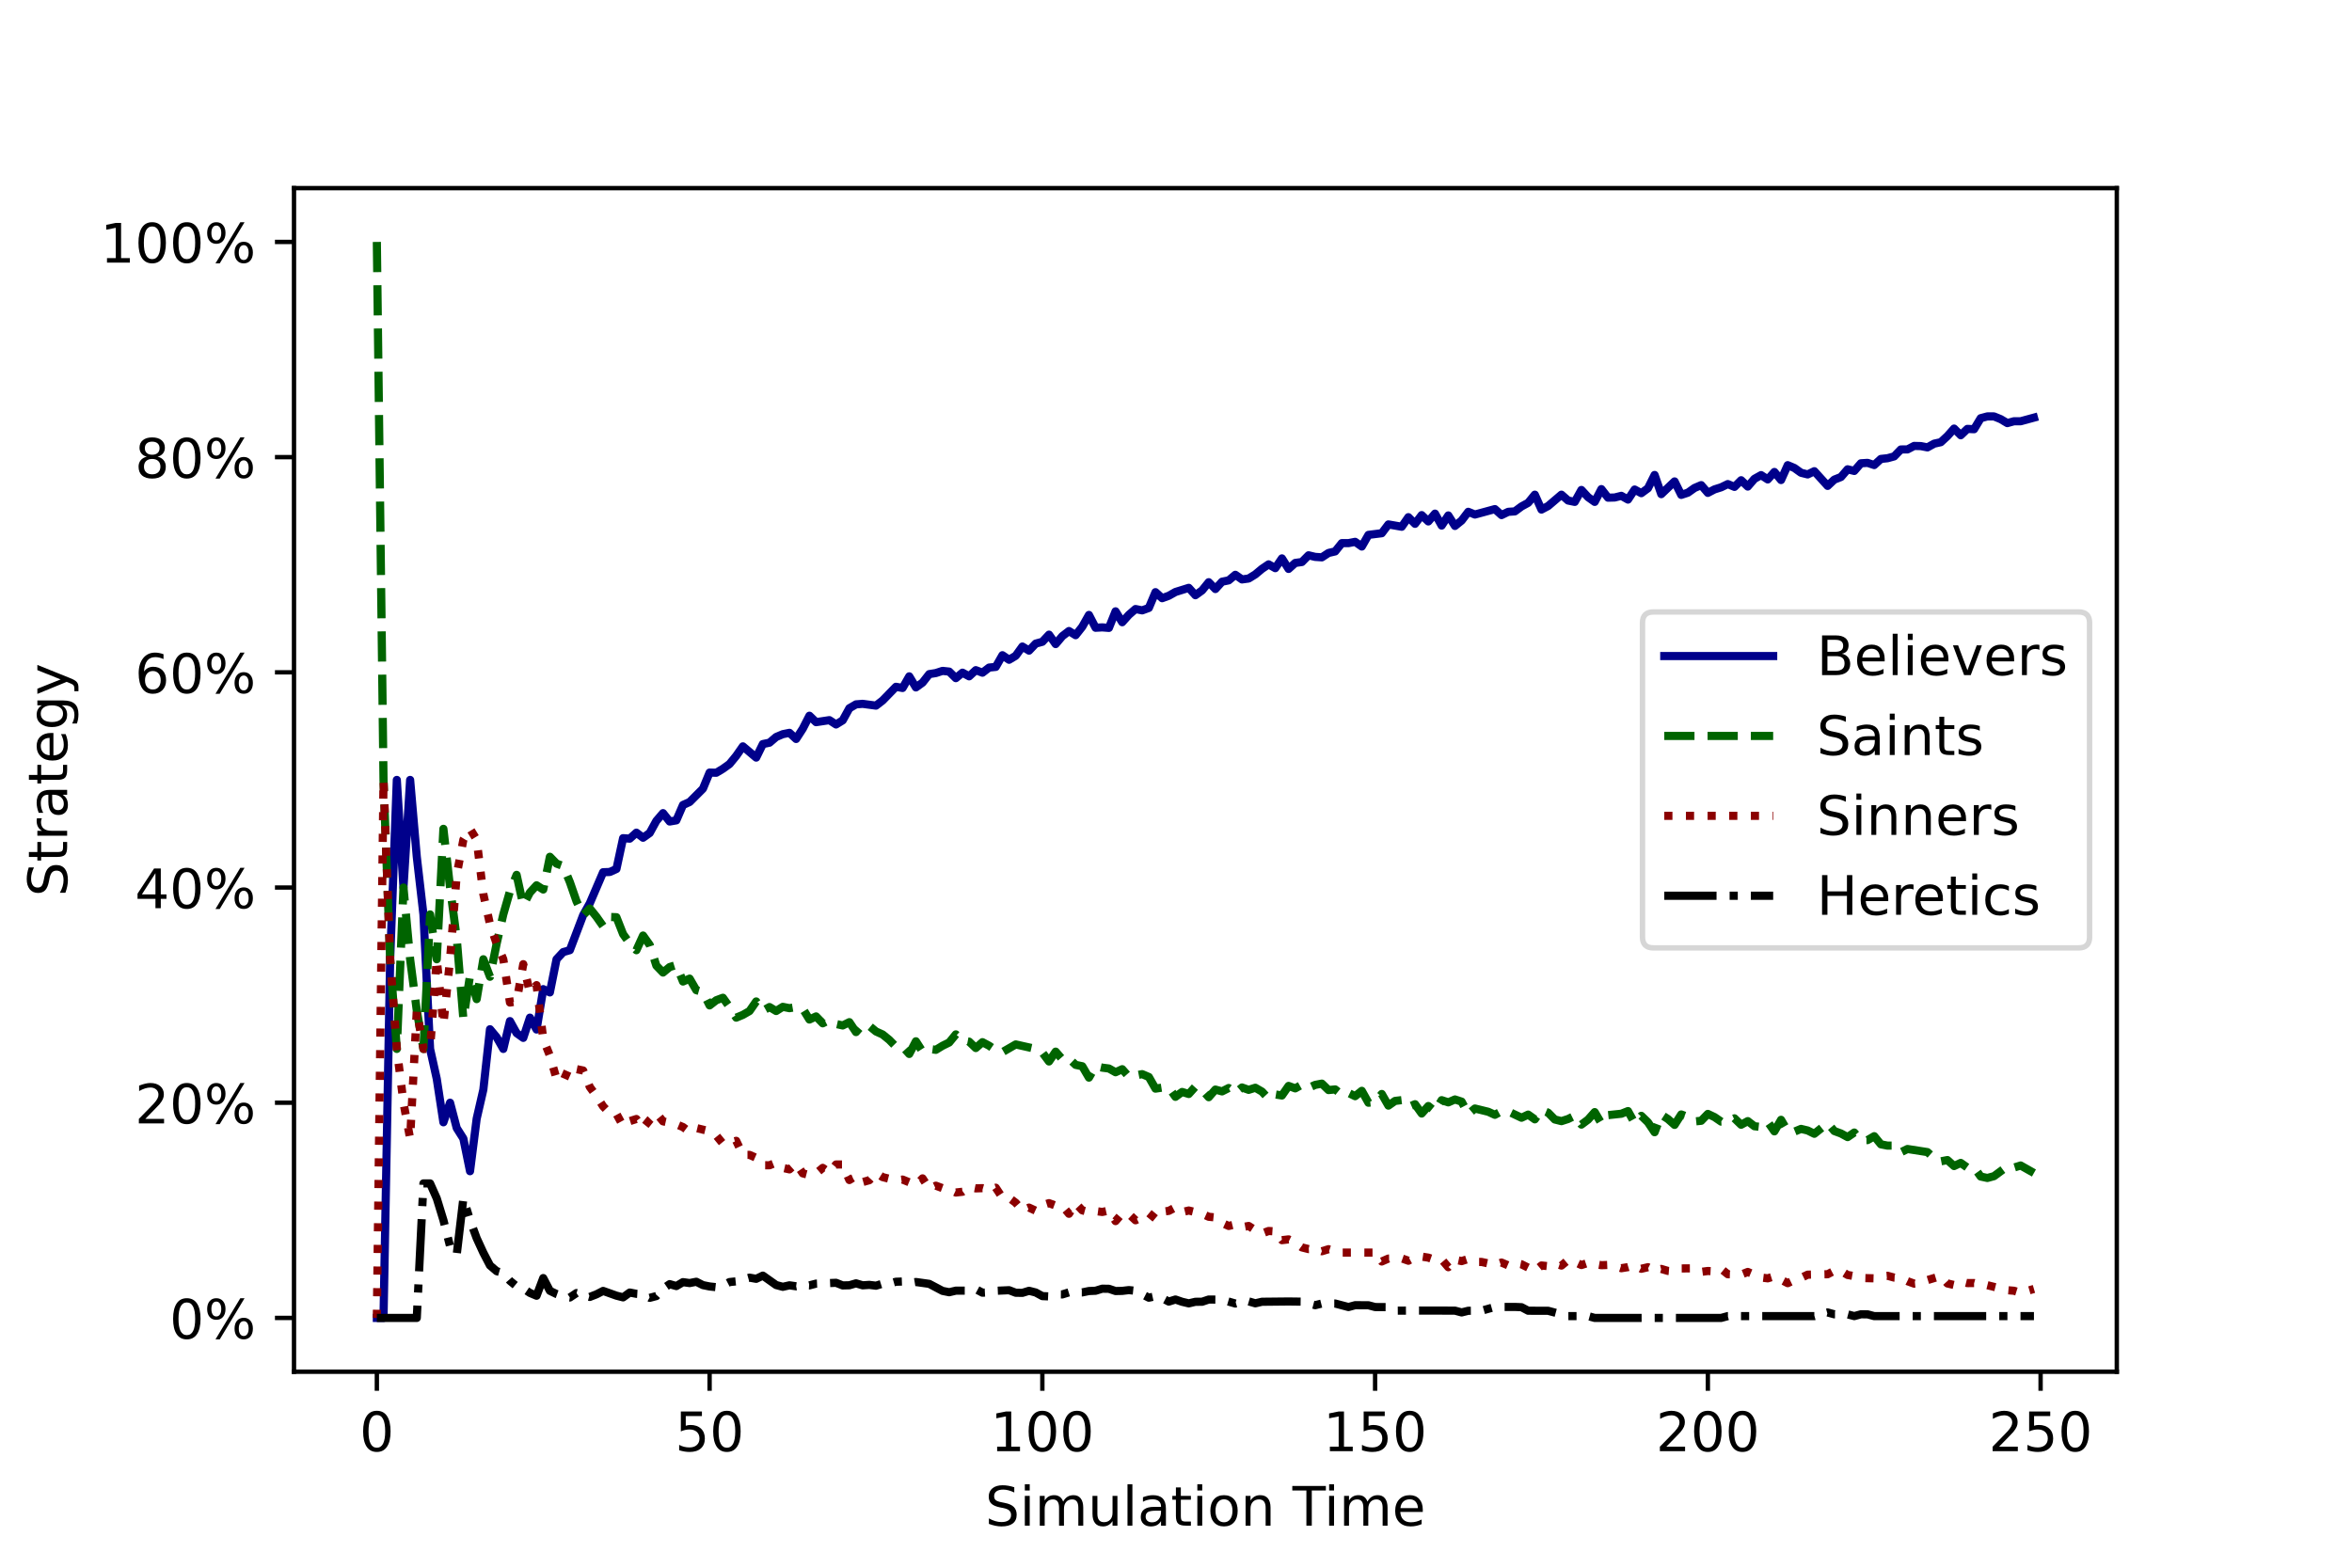 <?xml version="1.0" encoding="utf-8" standalone="no"?>
<!DOCTYPE svg PUBLIC "-//W3C//DTD SVG 1.1//EN"
  "http://www.w3.org/Graphics/SVG/1.1/DTD/svg11.dtd">
<!-- Created with matplotlib (https://matplotlib.org/) -->
<svg height="288pt" version="1.1" viewBox="0 0 432 288" width="432pt" xmlns="http://www.w3.org/2000/svg" xmlns:xlink="http://www.w3.org/1999/xlink">
 <defs>
  <style type="text/css">
*{stroke-linecap:butt;stroke-linejoin:round;}
  </style>
 </defs>
 <g id="figure_1">
  <g id="patch_1">
   <path d="M 0 288 
L 432 288 
L 432 0 
L 0 0 
z
" style="fill:#ffffff;"/>
  </g>
  <g id="axes_1">
   <g id="patch_2">
    <path d="M 54 252 
L 388.8 252 
L 388.8 34.56 
L 54 34.56 
z
" style="fill:#ffffff;"/>
   </g>
   <g id="matplotlib.axis_1">
    <g id="xtick_1">
     <g id="line2d_1">
      <defs>
       <path d="M 0 0 
L 0 3.5 
" id="m2e1ab7e36e" style="stroke:#000000;stroke-width:0.8;"/>
      </defs>
      <g>
       <use style="stroke:#000000;stroke-width:0.8;" x="69.218" xlink:href="#m2e1ab7e36e" y="252"/>
      </g>
     </g>
     <g id="text_1">
      <!-- 0 -->
      <defs>
       <path d="M 31.781 66.406 
Q 24.172 66.406 20.328 58.906 
Q 16.5 51.422 16.5 36.375 
Q 16.5 21.391 20.328 13.891 
Q 24.172 6.391 31.781 6.391 
Q 39.453 6.391 43.281 13.891 
Q 47.125 21.391 47.125 36.375 
Q 47.125 51.422 43.281 58.906 
Q 39.453 66.406 31.781 66.406 
z
M 31.781 74.219 
Q 44.047 74.219 50.516 64.516 
Q 56.984 54.828 56.984 36.375 
Q 56.984 17.969 50.516 8.266 
Q 44.047 -1.422 31.781 -1.422 
Q 19.531 -1.422 13.062 8.266 
Q 6.594 17.969 6.594 36.375 
Q 6.594 54.828 13.062 64.516 
Q 19.531 74.219 31.781 74.219 
z
" id="DejaVuSans-48"/>
      </defs>
      <g transform="translate(66.037 266.598)scale(0.1 -0.1)">
       <use xlink:href="#DejaVuSans-48"/>
      </g>
     </g>
    </g>
    <g id="xtick_2">
     <g id="line2d_2">
      <g>
       <use style="stroke:#000000;stroke-width:0.8;" x="130.335" xlink:href="#m2e1ab7e36e" y="252"/>
      </g>
     </g>
     <g id="text_2">
      <!-- 50 -->
      <defs>
       <path d="M 10.797 72.906 
L 49.516 72.906 
L 49.516 64.594 
L 19.828 64.594 
L 19.828 46.734 
Q 21.969 47.469 24.109 47.828 
Q 26.266 48.188 28.422 48.188 
Q 40.625 48.188 47.75 41.5 
Q 54.891 34.812 54.891 23.391 
Q 54.891 11.625 47.562 5.094 
Q 40.234 -1.422 26.906 -1.422 
Q 22.312 -1.422 17.547 -0.641 
Q 12.797 0.141 7.719 1.703 
L 7.719 11.625 
Q 12.109 9.234 16.797 8.062 
Q 21.484 6.891 26.703 6.891 
Q 35.156 6.891 40.078 11.328 
Q 45.016 15.766 45.016 23.391 
Q 45.016 31 40.078 35.438 
Q 35.156 39.891 26.703 39.891 
Q 22.75 39.891 18.812 39.016 
Q 14.891 38.141 10.797 36.281 
z
" id="DejaVuSans-53"/>
      </defs>
      <g transform="translate(123.973 266.598)scale(0.1 -0.1)">
       <use xlink:href="#DejaVuSans-53"/>
       <use x="63.623" xlink:href="#DejaVuSans-48"/>
      </g>
     </g>
    </g>
    <g id="xtick_3">
     <g id="line2d_3">
      <g>
       <use style="stroke:#000000;stroke-width:0.8;" x="191.453" xlink:href="#m2e1ab7e36e" y="252"/>
      </g>
     </g>
     <g id="text_3">
      <!-- 100 -->
      <defs>
       <path d="M 12.406 8.297 
L 28.516 8.297 
L 28.516 63.922 
L 10.984 60.406 
L 10.984 69.391 
L 28.422 72.906 
L 38.281 72.906 
L 38.281 8.297 
L 54.391 8.297 
L 54.391 0 
L 12.406 0 
z
" id="DejaVuSans-49"/>
      </defs>
      <g transform="translate(181.909 266.598)scale(0.1 -0.1)">
       <use xlink:href="#DejaVuSans-49"/>
       <use x="63.623" xlink:href="#DejaVuSans-48"/>
       <use x="127.246" xlink:href="#DejaVuSans-48"/>
      </g>
     </g>
    </g>
    <g id="xtick_4">
     <g id="line2d_4">
      <g>
       <use style="stroke:#000000;stroke-width:0.8;" x="252.57" xlink:href="#m2e1ab7e36e" y="252"/>
      </g>
     </g>
     <g id="text_4">
      <!-- 150 -->
      <g transform="translate(243.026 266.598)scale(0.1 -0.1)">
       <use xlink:href="#DejaVuSans-49"/>
       <use x="63.623" xlink:href="#DejaVuSans-53"/>
       <use x="127.246" xlink:href="#DejaVuSans-48"/>
      </g>
     </g>
    </g>
    <g id="xtick_5">
     <g id="line2d_5">
      <g>
       <use style="stroke:#000000;stroke-width:0.8;" x="313.687" xlink:href="#m2e1ab7e36e" y="252"/>
      </g>
     </g>
     <g id="text_5">
      <!-- 200 -->
      <defs>
       <path d="M 19.188 8.297 
L 53.609 8.297 
L 53.609 0 
L 7.328 0 
L 7.328 8.297 
Q 12.938 14.109 22.625 23.891 
Q 32.328 33.688 34.812 36.531 
Q 39.547 41.844 41.422 45.531 
Q 43.312 49.219 43.312 52.781 
Q 43.312 58.594 39.234 62.25 
Q 35.156 65.922 28.609 65.922 
Q 23.969 65.922 18.812 64.312 
Q 13.672 62.703 7.812 59.422 
L 7.812 69.391 
Q 13.766 71.781 18.938 73 
Q 24.125 74.219 28.422 74.219 
Q 39.75 74.219 46.484 68.547 
Q 53.219 62.891 53.219 53.422 
Q 53.219 48.922 51.531 44.891 
Q 49.859 40.875 45.406 35.406 
Q 44.188 33.984 37.641 27.219 
Q 31.109 20.453 19.188 8.297 
z
" id="DejaVuSans-50"/>
      </defs>
      <g transform="translate(304.143 266.598)scale(0.1 -0.1)">
       <use xlink:href="#DejaVuSans-50"/>
       <use x="63.623" xlink:href="#DejaVuSans-48"/>
       <use x="127.246" xlink:href="#DejaVuSans-48"/>
      </g>
     </g>
    </g>
    <g id="xtick_6">
     <g id="line2d_6">
      <g>
       <use style="stroke:#000000;stroke-width:0.8;" x="374.804" xlink:href="#m2e1ab7e36e" y="252"/>
      </g>
     </g>
     <g id="text_6">
      <!-- 250 -->
      <g transform="translate(365.26 266.598)scale(0.1 -0.1)">
       <use xlink:href="#DejaVuSans-50"/>
       <use x="63.623" xlink:href="#DejaVuSans-53"/>
       <use x="127.246" xlink:href="#DejaVuSans-48"/>
      </g>
     </g>
    </g>
    <g id="text_7">
     <!-- Simulation Time -->
     <defs>
      <path d="M 53.516 70.516 
L 53.516 60.891 
Q 47.906 63.578 42.922 64.891 
Q 37.938 66.219 33.297 66.219 
Q 25.25 66.219 20.875 63.094 
Q 16.5 59.969 16.5 54.203 
Q 16.5 49.359 19.406 46.891 
Q 22.312 44.438 30.422 42.922 
L 36.375 41.703 
Q 47.406 39.594 52.656 34.297 
Q 57.906 29 57.906 20.125 
Q 57.906 9.516 50.797 4.047 
Q 43.703 -1.422 29.984 -1.422 
Q 24.812 -1.422 18.969 -0.25 
Q 13.141 0.922 6.891 3.219 
L 6.891 13.375 
Q 12.891 10.016 18.656 8.297 
Q 24.422 6.594 29.984 6.594 
Q 38.422 6.594 43.016 9.906 
Q 47.609 13.234 47.609 19.391 
Q 47.609 24.75 44.312 27.781 
Q 41.016 30.812 33.5 32.328 
L 27.484 33.5 
Q 16.453 35.688 11.516 40.375 
Q 6.594 45.062 6.594 53.422 
Q 6.594 63.094 13.406 68.656 
Q 20.219 74.219 32.172 74.219 
Q 37.312 74.219 42.625 73.281 
Q 47.953 72.359 53.516 70.516 
z
" id="DejaVuSans-83"/>
      <path d="M 9.422 54.688 
L 18.406 54.688 
L 18.406 0 
L 9.422 0 
z
M 9.422 75.984 
L 18.406 75.984 
L 18.406 64.594 
L 9.422 64.594 
z
" id="DejaVuSans-105"/>
      <path d="M 52 44.188 
Q 55.375 50.25 60.062 53.125 
Q 64.75 56 71.094 56 
Q 79.641 56 84.281 50.016 
Q 88.922 44.047 88.922 33.016 
L 88.922 0 
L 79.891 0 
L 79.891 32.719 
Q 79.891 40.578 77.094 44.375 
Q 74.312 48.188 68.609 48.188 
Q 61.625 48.188 57.562 43.547 
Q 53.516 38.922 53.516 30.906 
L 53.516 0 
L 44.484 0 
L 44.484 32.719 
Q 44.484 40.625 41.703 44.406 
Q 38.922 48.188 33.109 48.188 
Q 26.219 48.188 22.156 43.531 
Q 18.109 38.875 18.109 30.906 
L 18.109 0 
L 9.078 0 
L 9.078 54.688 
L 18.109 54.688 
L 18.109 46.188 
Q 21.188 51.219 25.484 53.609 
Q 29.781 56 35.688 56 
Q 41.656 56 45.828 52.969 
Q 50 49.953 52 44.188 
z
" id="DejaVuSans-109"/>
      <path d="M 8.5 21.578 
L 8.5 54.688 
L 17.484 54.688 
L 17.484 21.922 
Q 17.484 14.156 20.5 10.266 
Q 23.531 6.391 29.594 6.391 
Q 36.859 6.391 41.078 11.031 
Q 45.312 15.672 45.312 23.688 
L 45.312 54.688 
L 54.297 54.688 
L 54.297 0 
L 45.312 0 
L 45.312 8.406 
Q 42.047 3.422 37.719 1 
Q 33.406 -1.422 27.688 -1.422 
Q 18.266 -1.422 13.375 4.438 
Q 8.5 10.297 8.5 21.578 
z
M 31.109 56 
z
" id="DejaVuSans-117"/>
      <path d="M 9.422 75.984 
L 18.406 75.984 
L 18.406 0 
L 9.422 0 
z
" id="DejaVuSans-108"/>
      <path d="M 34.281 27.484 
Q 23.391 27.484 19.188 25 
Q 14.984 22.516 14.984 16.5 
Q 14.984 11.719 18.141 8.906 
Q 21.297 6.109 26.703 6.109 
Q 34.188 6.109 38.703 11.406 
Q 43.219 16.703 43.219 25.484 
L 43.219 27.484 
z
M 52.203 31.203 
L 52.203 0 
L 43.219 0 
L 43.219 8.297 
Q 40.141 3.328 35.547 0.953 
Q 30.953 -1.422 24.312 -1.422 
Q 15.922 -1.422 10.953 3.297 
Q 6 8.016 6 15.922 
Q 6 25.141 12.172 29.828 
Q 18.359 34.516 30.609 34.516 
L 43.219 34.516 
L 43.219 35.406 
Q 43.219 41.609 39.141 45 
Q 35.062 48.391 27.688 48.391 
Q 23 48.391 18.547 47.266 
Q 14.109 46.141 10.016 43.891 
L 10.016 52.203 
Q 14.938 54.109 19.578 55.047 
Q 24.219 56 28.609 56 
Q 40.484 56 46.344 49.844 
Q 52.203 43.703 52.203 31.203 
z
" id="DejaVuSans-97"/>
      <path d="M 18.312 70.219 
L 18.312 54.688 
L 36.812 54.688 
L 36.812 47.703 
L 18.312 47.703 
L 18.312 18.016 
Q 18.312 11.328 20.141 9.422 
Q 21.969 7.516 27.594 7.516 
L 36.812 7.516 
L 36.812 0 
L 27.594 0 
Q 17.188 0 13.234 3.875 
Q 9.281 7.766 9.281 18.016 
L 9.281 47.703 
L 2.688 47.703 
L 2.688 54.688 
L 9.281 54.688 
L 9.281 70.219 
z
" id="DejaVuSans-116"/>
      <path d="M 30.609 48.391 
Q 23.391 48.391 19.188 42.75 
Q 14.984 37.109 14.984 27.297 
Q 14.984 17.484 19.156 11.844 
Q 23.344 6.203 30.609 6.203 
Q 37.797 6.203 41.984 11.859 
Q 46.188 17.531 46.188 27.297 
Q 46.188 37.016 41.984 42.703 
Q 37.797 48.391 30.609 48.391 
z
M 30.609 56 
Q 42.328 56 49.016 48.375 
Q 55.719 40.766 55.719 27.297 
Q 55.719 13.875 49.016 6.219 
Q 42.328 -1.422 30.609 -1.422 
Q 18.844 -1.422 12.172 6.219 
Q 5.516 13.875 5.516 27.297 
Q 5.516 40.766 12.172 48.375 
Q 18.844 56 30.609 56 
z
" id="DejaVuSans-111"/>
      <path d="M 54.891 33.016 
L 54.891 0 
L 45.906 0 
L 45.906 32.719 
Q 45.906 40.484 42.875 44.328 
Q 39.844 48.188 33.797 48.188 
Q 26.516 48.188 22.312 43.547 
Q 18.109 38.922 18.109 30.906 
L 18.109 0 
L 9.078 0 
L 9.078 54.688 
L 18.109 54.688 
L 18.109 46.188 
Q 21.344 51.125 25.703 53.562 
Q 30.078 56 35.797 56 
Q 45.219 56 50.047 50.172 
Q 54.891 44.344 54.891 33.016 
z
" id="DejaVuSans-110"/>
      <path id="DejaVuSans-32"/>
      <path d="M -0.297 72.906 
L 61.375 72.906 
L 61.375 64.594 
L 35.5 64.594 
L 35.5 0 
L 25.594 0 
L 25.594 64.594 
L -0.297 64.594 
z
" id="DejaVuSans-84"/>
      <path d="M 56.203 29.594 
L 56.203 25.203 
L 14.891 25.203 
Q 15.484 15.922 20.484 11.062 
Q 25.484 6.203 34.422 6.203 
Q 39.594 6.203 44.453 7.469 
Q 49.312 8.734 54.109 11.281 
L 54.109 2.781 
Q 49.266 0.734 44.188 -0.344 
Q 39.109 -1.422 33.891 -1.422 
Q 20.797 -1.422 13.156 6.188 
Q 5.516 13.812 5.516 26.812 
Q 5.516 40.234 12.766 48.109 
Q 20.016 56 32.328 56 
Q 43.359 56 49.781 48.891 
Q 56.203 41.797 56.203 29.594 
z
M 47.219 32.234 
Q 47.125 39.594 43.094 43.984 
Q 39.062 48.391 32.422 48.391 
Q 24.906 48.391 20.391 44.141 
Q 15.875 39.891 15.188 32.172 
z
" id="DejaVuSans-101"/>
     </defs>
     <g transform="translate(180.945 280.277)scale(0.1 -0.1)">
      <use xlink:href="#DejaVuSans-83"/>
      <use x="63.477" xlink:href="#DejaVuSans-105"/>
      <use x="91.26" xlink:href="#DejaVuSans-109"/>
      <use x="188.672" xlink:href="#DejaVuSans-117"/>
      <use x="252.051" xlink:href="#DejaVuSans-108"/>
      <use x="279.834" xlink:href="#DejaVuSans-97"/>
      <use x="341.113" xlink:href="#DejaVuSans-116"/>
      <use x="380.322" xlink:href="#DejaVuSans-105"/>
      <use x="408.105" xlink:href="#DejaVuSans-111"/>
      <use x="469.287" xlink:href="#DejaVuSans-110"/>
      <use x="532.666" xlink:href="#DejaVuSans-32"/>
      <use x="564.453" xlink:href="#DejaVuSans-84"/>
      <use x="622.412" xlink:href="#DejaVuSans-105"/>
      <use x="650.195" xlink:href="#DejaVuSans-109"/>
      <use x="747.607" xlink:href="#DejaVuSans-101"/>
     </g>
    </g>
   </g>
   <g id="matplotlib.axis_2">
    <g id="ytick_1">
     <g id="line2d_7">
      <defs>
       <path d="M 0 0 
L -3.5 0 
" id="m0b7896d91d" style="stroke:#000000;stroke-width:0.8;"/>
      </defs>
      <g>
       <use style="stroke:#000000;stroke-width:0.8;" x="54" xlink:href="#m0b7896d91d" y="242.116"/>
      </g>
     </g>
     <g id="text_8">
      <!-- 0% -->
      <defs>
       <path d="M 72.703 32.078 
Q 68.453 32.078 66.031 28.469 
Q 63.625 24.859 63.625 18.406 
Q 63.625 12.062 66.031 8.422 
Q 68.453 4.781 72.703 4.781 
Q 76.859 4.781 79.266 8.422 
Q 81.688 12.062 81.688 18.406 
Q 81.688 24.812 79.266 28.438 
Q 76.859 32.078 72.703 32.078 
z
M 72.703 38.281 
Q 80.422 38.281 84.953 32.906 
Q 89.5 27.547 89.5 18.406 
Q 89.5 9.281 84.938 3.922 
Q 80.375 -1.422 72.703 -1.422 
Q 64.891 -1.422 60.344 3.922 
Q 55.812 9.281 55.812 18.406 
Q 55.812 27.594 60.375 32.938 
Q 64.938 38.281 72.703 38.281 
z
M 22.312 68.016 
Q 18.109 68.016 15.688 64.375 
Q 13.281 60.75 13.281 54.391 
Q 13.281 47.953 15.672 44.328 
Q 18.062 40.719 22.312 40.719 
Q 26.562 40.719 28.969 44.328 
Q 31.391 47.953 31.391 54.391 
Q 31.391 60.688 28.953 64.344 
Q 26.516 68.016 22.312 68.016 
z
M 66.406 74.219 
L 74.219 74.219 
L 28.609 -1.422 
L 20.797 -1.422 
z
M 22.312 74.219 
Q 30.031 74.219 34.609 68.875 
Q 39.203 63.531 39.203 54.391 
Q 39.203 45.172 34.641 39.844 
Q 30.078 34.516 22.312 34.516 
Q 14.547 34.516 10.031 39.859 
Q 5.516 45.219 5.516 54.391 
Q 5.516 63.484 10.047 68.844 
Q 14.594 74.219 22.312 74.219 
z
" id="DejaVuSans-37"/>
      </defs>
      <g transform="translate(31.136 245.916)scale(0.1 -0.1)">
       <use xlink:href="#DejaVuSans-48"/>
       <use x="63.623" xlink:href="#DejaVuSans-37"/>
      </g>
     </g>
    </g>
    <g id="ytick_2">
     <g id="line2d_8">
      <g>
       <use style="stroke:#000000;stroke-width:0.8;" x="54" xlink:href="#m0b7896d91d" y="202.582"/>
      </g>
     </g>
     <g id="text_9">
      <!-- 20% -->
      <g transform="translate(24.773 206.381)scale(0.1 -0.1)">
       <use xlink:href="#DejaVuSans-50"/>
       <use x="63.623" xlink:href="#DejaVuSans-48"/>
       <use x="127.246" xlink:href="#DejaVuSans-37"/>
      </g>
     </g>
    </g>
    <g id="ytick_3">
     <g id="line2d_9">
      <g>
       <use style="stroke:#000000;stroke-width:0.8;" x="54" xlink:href="#m0b7896d91d" y="163.047"/>
      </g>
     </g>
     <g id="text_10">
      <!-- 40% -->
      <defs>
       <path d="M 37.797 64.312 
L 12.891 25.391 
L 37.797 25.391 
z
M 35.203 72.906 
L 47.609 72.906 
L 47.609 25.391 
L 58.016 25.391 
L 58.016 17.188 
L 47.609 17.188 
L 47.609 0 
L 37.797 0 
L 37.797 17.188 
L 4.891 17.188 
L 4.891 26.703 
z
" id="DejaVuSans-52"/>
      </defs>
      <g transform="translate(24.773 166.846)scale(0.1 -0.1)">
       <use xlink:href="#DejaVuSans-52"/>
       <use x="63.623" xlink:href="#DejaVuSans-48"/>
       <use x="127.246" xlink:href="#DejaVuSans-37"/>
      </g>
     </g>
    </g>
    <g id="ytick_4">
     <g id="line2d_10">
      <g>
       <use style="stroke:#000000;stroke-width:0.8;" x="54" xlink:href="#m0b7896d91d" y="123.513"/>
      </g>
     </g>
     <g id="text_11">
      <!-- 60% -->
      <defs>
       <path d="M 33.016 40.375 
Q 26.375 40.375 22.484 35.828 
Q 18.609 31.297 18.609 23.391 
Q 18.609 15.531 22.484 10.953 
Q 26.375 6.391 33.016 6.391 
Q 39.656 6.391 43.531 10.953 
Q 47.406 15.531 47.406 23.391 
Q 47.406 31.297 43.531 35.828 
Q 39.656 40.375 33.016 40.375 
z
M 52.594 71.297 
L 52.594 62.312 
Q 48.875 64.062 45.094 64.984 
Q 41.312 65.922 37.594 65.922 
Q 27.828 65.922 22.672 59.328 
Q 17.531 52.734 16.797 39.406 
Q 19.672 43.656 24.016 45.922 
Q 28.375 48.188 33.594 48.188 
Q 44.578 48.188 50.953 41.516 
Q 57.328 34.859 57.328 23.391 
Q 57.328 12.156 50.688 5.359 
Q 44.047 -1.422 33.016 -1.422 
Q 20.359 -1.422 13.672 8.266 
Q 6.984 17.969 6.984 36.375 
Q 6.984 53.656 15.188 63.938 
Q 23.391 74.219 37.203 74.219 
Q 40.922 74.219 44.703 73.484 
Q 48.484 72.75 52.594 71.297 
z
" id="DejaVuSans-54"/>
      </defs>
      <g transform="translate(24.773 127.312)scale(0.1 -0.1)">
       <use xlink:href="#DejaVuSans-54"/>
       <use x="63.623" xlink:href="#DejaVuSans-48"/>
       <use x="127.246" xlink:href="#DejaVuSans-37"/>
      </g>
     </g>
    </g>
    <g id="ytick_5">
     <g id="line2d_11">
      <g>
       <use style="stroke:#000000;stroke-width:0.8;" x="54" xlink:href="#m0b7896d91d" y="83.978"/>
      </g>
     </g>
     <g id="text_12">
      <!-- 80% -->
      <defs>
       <path d="M 31.781 34.625 
Q 24.75 34.625 20.719 30.859 
Q 16.703 27.094 16.703 20.516 
Q 16.703 13.922 20.719 10.156 
Q 24.75 6.391 31.781 6.391 
Q 38.812 6.391 42.859 10.172 
Q 46.922 13.969 46.922 20.516 
Q 46.922 27.094 42.891 30.859 
Q 38.875 34.625 31.781 34.625 
z
M 21.922 38.812 
Q 15.578 40.375 12.031 44.719 
Q 8.5 49.078 8.5 55.328 
Q 8.5 64.062 14.719 69.141 
Q 20.953 74.219 31.781 74.219 
Q 42.672 74.219 48.875 69.141 
Q 55.078 64.062 55.078 55.328 
Q 55.078 49.078 51.531 44.719 
Q 48 40.375 41.703 38.812 
Q 48.828 37.156 52.797 32.312 
Q 56.781 27.484 56.781 20.516 
Q 56.781 9.906 50.312 4.234 
Q 43.844 -1.422 31.781 -1.422 
Q 19.734 -1.422 13.25 4.234 
Q 6.781 9.906 6.781 20.516 
Q 6.781 27.484 10.781 32.312 
Q 14.797 37.156 21.922 38.812 
z
M 18.312 54.391 
Q 18.312 48.734 21.844 45.562 
Q 25.391 42.391 31.781 42.391 
Q 38.141 42.391 41.719 45.562 
Q 45.312 48.734 45.312 54.391 
Q 45.312 60.062 41.719 63.234 
Q 38.141 66.406 31.781 66.406 
Q 25.391 66.406 21.844 63.234 
Q 18.312 60.062 18.312 54.391 
z
" id="DejaVuSans-56"/>
      </defs>
      <g transform="translate(24.773 87.777)scale(0.1 -0.1)">
       <use xlink:href="#DejaVuSans-56"/>
       <use x="63.623" xlink:href="#DejaVuSans-48"/>
       <use x="127.246" xlink:href="#DejaVuSans-37"/>
      </g>
     </g>
    </g>
    <g id="ytick_6">
     <g id="line2d_12">
      <g>
       <use style="stroke:#000000;stroke-width:0.8;" x="54" xlink:href="#m0b7896d91d" y="44.444"/>
      </g>
     </g>
     <g id="text_13">
      <!-- 100% -->
      <g transform="translate(18.411 48.243)scale(0.1 -0.1)">
       <use xlink:href="#DejaVuSans-49"/>
       <use x="63.623" xlink:href="#DejaVuSans-48"/>
       <use x="127.246" xlink:href="#DejaVuSans-48"/>
       <use x="190.869" xlink:href="#DejaVuSans-37"/>
      </g>
     </g>
    </g>
    <g id="text_14">
     <!-- Strategy -->
     <defs>
      <path d="M 41.109 46.297 
Q 39.594 47.172 37.812 47.578 
Q 36.031 48 33.891 48 
Q 26.266 48 22.188 43.047 
Q 18.109 38.094 18.109 28.812 
L 18.109 0 
L 9.078 0 
L 9.078 54.688 
L 18.109 54.688 
L 18.109 46.188 
Q 20.953 51.172 25.484 53.578 
Q 30.031 56 36.531 56 
Q 37.453 56 38.578 55.875 
Q 39.703 55.766 41.062 55.516 
z
" id="DejaVuSans-114"/>
      <path d="M 45.406 27.984 
Q 45.406 37.75 41.375 43.109 
Q 37.359 48.484 30.078 48.484 
Q 22.859 48.484 18.828 43.109 
Q 14.797 37.75 14.797 27.984 
Q 14.797 18.266 18.828 12.891 
Q 22.859 7.516 30.078 7.516 
Q 37.359 7.516 41.375 12.891 
Q 45.406 18.266 45.406 27.984 
z
M 54.391 6.781 
Q 54.391 -7.172 48.188 -13.984 
Q 42 -20.797 29.203 -20.797 
Q 24.469 -20.797 20.266 -20.094 
Q 16.062 -19.391 12.109 -17.922 
L 12.109 -9.188 
Q 16.062 -11.328 19.922 -12.344 
Q 23.781 -13.375 27.781 -13.375 
Q 36.625 -13.375 41.016 -8.766 
Q 45.406 -4.156 45.406 5.172 
L 45.406 9.625 
Q 42.625 4.781 38.281 2.391 
Q 33.938 0 27.875 0 
Q 17.828 0 11.672 7.656 
Q 5.516 15.328 5.516 27.984 
Q 5.516 40.672 11.672 48.328 
Q 17.828 56 27.875 56 
Q 33.938 56 38.281 53.609 
Q 42.625 51.219 45.406 46.391 
L 45.406 54.688 
L 54.391 54.688 
z
" id="DejaVuSans-103"/>
      <path d="M 32.172 -5.078 
Q 28.375 -14.844 24.75 -17.812 
Q 21.141 -20.797 15.094 -20.797 
L 7.906 -20.797 
L 7.906 -13.281 
L 13.188 -13.281 
Q 16.891 -13.281 18.938 -11.516 
Q 21 -9.766 23.484 -3.219 
L 25.094 0.875 
L 2.984 54.688 
L 12.5 54.688 
L 29.594 11.922 
L 46.688 54.688 
L 56.203 54.688 
z
" id="DejaVuSans-121"/>
     </defs>
     <g transform="translate(12.331 164.704)rotate(-90)scale(0.1 -0.1)">
      <use xlink:href="#DejaVuSans-83"/>
      <use x="63.477" xlink:href="#DejaVuSans-116"/>
      <use x="102.686" xlink:href="#DejaVuSans-114"/>
      <use x="143.799" xlink:href="#DejaVuSans-97"/>
      <use x="205.078" xlink:href="#DejaVuSans-116"/>
      <use x="244.287" xlink:href="#DejaVuSans-101"/>
      <use x="305.811" xlink:href="#DejaVuSans-103"/>
      <use x="369.287" xlink:href="#DejaVuSans-121"/>
     </g>
    </g>
   </g>
   <g id="line2d_13">
    <path clip-path="url(#p2511f12f31)" d="M 69.218 242.116 
L 70.441 242.116 
L 71.663 176.225 
L 72.885 143.28 
L 74.108 163.047 
L 75.33 143.28 
L 76.552 157.399 
L 77.775 167.989 
L 78.997 192.698 
L 80.219 198.189 
L 81.442 206.176 
L 82.664 202.582 
L 83.886 207.233 
L 85.109 209.171 
L 86.331 215.161 
L 87.553 205.51 
L 88.776 200.186 
L 89.998 189.082 
L 91.22 190.55 
L 92.443 192.698 
L 93.665 187.586 
L 94.887 189.791 
L 96.11 190.667 
L 97.332 186.952 
L 98.554 189.132 
L 99.777 181.716 
L 100.999 182.316 
L 102.221 176.225 
L 103.444 174.908 
L 104.666 174.557 
L 107.111 168.121 
L 108.333 165.94 
L 110.778 160.235 
L 112 160.191 
L 113.223 159.639 
L 114.445 153.982 
L 115.667 154.067 
L 116.89 152.97 
L 118.112 153.899 
L 119.334 153.032 
L 120.557 150.806 
L 121.779 149.381 
L 123.001 150.92 
L 124.224 150.71 
L 125.446 147.882 
L 126.668 147.336 
L 129.113 144.887 
L 130.335 141.931 
L 131.558 141.962 
L 132.78 141.233 
L 134.002 140.352 
L 135.225 138.86 
L 136.447 137.114 
L 138.892 139.176 
L 140.114 136.691 
L 141.336 136.44 
L 142.559 135.393 
L 143.781 134.876 
L 145.004 134.628 
L 146.226 135.756 
L 147.448 133.867 
L 148.671 131.486 
L 149.893 132.667 
L 152.338 132.298 
L 153.56 133.091 
L 154.782 132.335 
L 156.005 130.113 
L 157.227 129.399 
L 158.449 129.303 
L 160.894 129.63 
L 162.116 128.687 
L 164.561 126.171 
L 165.783 126.389 
L 167.006 124.254 
L 168.228 126.285 
L 169.45 125.402 
L 170.673 123.842 
L 171.895 123.646 
L 173.117 123.248 
L 174.34 123.378 
L 175.562 124.581 
L 176.784 123.579 
L 178.007 124.247 
L 179.229 123.116 
L 180.451 123.579 
L 181.674 122.64 
L 182.896 122.516 
L 184.119 120.369 
L 185.341 121.203 
L 186.563 120.472 
L 187.786 118.776 
L 189.008 119.526 
L 190.23 118.237 
L 191.453 117.903 
L 192.675 116.594 
L 193.897 118.321 
L 195.12 116.868 
L 196.342 115.928 
L 197.564 116.69 
L 198.787 115.137 
L 200.009 112.97 
L 201.231 115.326 
L 202.454 115.257 
L 203.676 115.352 
L 204.898 112.311 
L 206.121 114.308 
L 207.343 112.947 
L 208.565 111.885 
L 209.788 112.131 
L 211.01 111.686 
L 212.232 108.787 
L 213.455 109.894 
L 214.677 109.446 
L 215.899 108.755 
L 218.344 107.993 
L 219.566 109.346 
L 220.789 108.465 
L 222.011 106.956 
L 223.234 108.209 
L 224.456 106.867 
L 225.678 106.618 
L 226.901 105.597 
L 228.123 106.446 
L 229.345 106.28 
L 230.568 105.524 
L 231.79 104.504 
L 233.012 103.679 
L 234.235 104.375 
L 235.457 102.583 
L 236.679 104.517 
L 237.902 103.416 
L 239.124 103.247 
L 240.346 102.015 
L 241.569 102.307 
L 242.791 102.388 
L 244.013 101.586 
L 245.236 101.299 
L 246.458 99.779 
L 247.68 99.779 
L 248.903 99.538 
L 250.125 100.401 
L 251.347 98.264 
L 253.792 97.959 
L 255.014 96.341 
L 257.459 96.769 
L 258.681 95.011 
L 259.904 96.231 
L 261.126 94.63 
L 262.349 95.792 
L 263.571 94.361 
L 264.793 96.551 
L 266.016 94.694 
L 267.238 96.621 
L 268.46 95.63 
L 269.683 94.026 
L 270.905 94.525 
L 274.572 93.526 
L 275.794 94.625 
L 277.017 94.028 
L 278.239 93.946 
L 279.461 93.041 
L 280.684 92.374 
L 281.906 90.877 
L 283.128 93.613 
L 284.351 92.96 
L 286.795 90.877 
L 288.018 91.952 
L 289.24 92.203 
L 290.462 90.009 
L 291.685 91.332 
L 292.907 92.203 
L 294.129 89.855 
L 295.352 91.429 
L 296.574 91.395 
L 297.796 91.089 
L 299.019 91.778 
L 300.241 89.932 
L 301.464 90.601 
L 302.686 89.702 
L 303.908 87.256 
L 305.131 90.778 
L 307.575 88.444 
L 308.798 90.915 
L 310.02 90.513 
L 311.242 89.645 
L 312.465 89.123 
L 313.687 90.545 
L 314.909 89.908 
L 316.132 89.521 
L 317.354 88.928 
L 318.576 89.445 
L 319.799 88.224 
L 321.021 89.385 
L 322.243 87.965 
L 323.466 87.284 
L 324.688 88.077 
L 325.91 86.707 
L 327.133 88.185 
L 328.355 85.457 
L 329.577 85.972 
L 330.8 86.85 
L 332.022 87.157 
L 333.244 86.565 
L 335.689 89.263 
L 336.912 88.112 
L 338.134 87.633 
L 339.356 86.215 
L 340.579 86.516 
L 341.801 85.112 
L 343.023 85.034 
L 344.246 85.433 
L 345.468 84.31 
L 346.69 84.18 
L 347.913 83.843 
L 349.135 82.573 
L 350.357 82.561 
L 351.58 81.922 
L 352.802 81.951 
L 354.024 82.19 
L 355.247 81.507 
L 356.469 81.236 
L 357.691 80.111 
L 358.914 78.734 
L 360.136 79.958 
L 361.358 78.792 
L 362.581 78.851 
L 363.803 76.827 
L 365.025 76.499 
L 366.248 76.499 
L 367.47 77.001 
L 368.692 77.729 
L 369.915 77.389 
L 371.137 77.389 
L 373.582 76.724 
L 373.582 76.724 
" style="fill:none;stroke:#00008b;stroke-linecap:square;stroke-width:1.5;"/>
   </g>
   <g id="line2d_14">
    <path clip-path="url(#p2511f12f31)" d="M 69.218 44.444 
L 70.441 143.28 
L 71.663 176.225 
L 72.885 192.698 
L 74.108 163.047 
L 75.33 176.225 
L 76.552 185.638 
L 77.775 192.698 
L 78.997 167.989 
L 80.219 176.225 
L 81.442 152.265 
L 82.664 163.047 
L 83.886 172.35 
L 85.109 187.207 
L 86.331 179.22 
L 87.553 183.547 
L 88.776 176.225 
L 89.998 179.44 
L 91.22 173.361 
L 92.443 167.989 
L 93.665 163.729 
L 94.887 160.722 
L 96.11 166.297 
L 97.332 163.967 
L 98.554 162.64 
L 99.777 163.413 
L 100.999 157.399 
L 102.221 158.655 
L 103.444 159.094 
L 104.666 162.046 
L 105.888 165.561 
L 107.111 168.121 
L 108.333 166.904 
L 109.556 168.423 
L 110.778 170.16 
L 112 168.459 
L 113.223 168.5 
L 114.445 171.609 
L 115.667 173.31 
L 116.89 174.564 
L 118.112 171.869 
L 119.334 173.59 
L 120.557 177.396 
L 121.779 178.666 
L 123.001 177.658 
L 124.224 177.276 
L 125.446 180.316 
L 126.668 179.783 
L 127.891 181.901 
L 129.113 182.252 
L 130.335 184.703 
L 131.558 183.756 
L 132.78 183.298 
L 134.002 185.011 
L 135.225 186.952 
L 136.447 186.444 
L 137.669 185.739 
L 138.892 183.977 
L 140.114 185.687 
L 141.336 185.003 
L 142.559 185.734 
L 143.781 184.966 
L 145.004 185.211 
L 146.226 185.003 
L 147.448 185.302 
L 148.671 187.3 
L 149.893 186.728 
L 151.115 187.992 
L 152.338 187.376 
L 153.56 188.113 
L 154.782 188.387 
L 156.005 187.781 
L 157.227 189.604 
L 158.449 188.206 
L 159.672 188.482 
L 160.894 189.491 
L 162.116 190.045 
L 163.339 191.04 
L 164.561 192.283 
L 165.783 192.28 
L 167.006 193.624 
L 168.228 191.296 
L 169.45 193.204 
L 170.673 192.698 
L 171.895 192.865 
L 173.117 192.119 
L 174.34 191.518 
L 175.562 190.027 
L 176.784 191.125 
L 178.007 191.363 
L 179.229 192.533 
L 180.451 191.457 
L 181.674 192.111 
L 182.896 192.947 
L 184.119 193.284 
L 186.563 191.872 
L 190.23 192.698 
L 191.453 193.366 
L 192.675 195.004 
L 193.897 193.197 
L 195.12 194.608 
L 196.342 194.46 
L 197.564 195.625 
L 198.787 195.881 
L 200.009 197.969 
L 201.231 195.86 
L 202.454 196.138 
L 203.676 196.294 
L 204.898 196.981 
L 206.121 196.423 
L 207.343 197.81 
L 209.788 197.329 
L 211.01 197.851 
L 212.232 199.995 
L 213.455 199.805 
L 214.677 199.782 
L 215.899 201.499 
L 217.122 200.605 
L 218.344 200.976 
L 219.566 199.617 
L 220.789 200.206 
L 222.011 201.568 
L 223.234 200.165 
L 224.456 200.501 
L 225.678 199.879 
L 226.901 200.797 
L 228.123 199.782 
L 229.345 200.217 
L 230.568 199.83 
L 231.79 200.536 
L 233.012 201.85 
L 234.235 201.059 
L 235.457 201.253 
L 236.679 199.494 
L 237.902 199.946 
L 239.124 199.26 
L 240.346 199.853 
L 241.569 199.304 
L 242.791 199.072 
L 244.013 200.256 
L 245.236 200.136 
L 246.458 201.115 
L 247.68 200.782 
L 248.903 201.38 
L 250.125 200.396 
L 251.347 202.582 
L 252.57 202.448 
L 253.792 200.976 
L 255.014 203.111 
L 256.237 202.25 
L 257.459 202.103 
L 258.681 203.37 
L 259.904 202.853 
L 261.126 204.562 
L 262.349 203.186 
L 263.571 204.179 
L 264.793 202.111 
L 266.016 202.515 
L 267.238 201.98 
L 268.46 202.38 
L 269.683 204.683 
L 270.905 203.643 
L 273.35 204.243 
L 274.572 204.801 
L 275.794 204.142 
L 277.017 204.179 
L 279.461 205.34 
L 280.684 204.763 
L 281.906 205.633 
L 283.128 203.911 
L 284.351 204.418 
L 285.573 205.659 
L 286.795 205.965 
L 288.018 205.572 
L 289.24 204.97 
L 290.462 206.602 
L 291.685 205.685 
L 292.907 204.306 
L 294.129 206.388 
L 295.352 204.864 
L 297.796 204.604 
L 299.019 204.115 
L 300.241 206.328 
L 301.464 204.99 
L 302.686 206.176 
L 303.908 208 
L 305.131 204.782 
L 306.353 205.572 
L 307.575 206.653 
L 308.798 204.737 
L 310.02 205.196 
L 311.242 206.023 
L 312.465 205.899 
L 313.687 204.638 
L 314.909 205.217 
L 316.132 206.054 
L 317.354 205.993 
L 318.576 205.449 
L 319.799 206.628 
L 321.021 205.961 
L 322.243 206.901 
L 323.466 207.035 
L 324.688 206.086 
L 325.91 207.84 
L 327.133 205.721 
L 328.355 207.826 
L 329.577 207.897 
L 330.8 207.39 
L 332.022 207.681 
L 333.244 208.286 
L 335.689 206.328 
L 336.912 207.782 
L 338.134 208.23 
L 339.356 208.897 
L 340.579 208.058 
L 341.801 209.449 
L 343.023 209.446 
L 344.246 208.73 
L 345.468 210.223 
L 346.69 210.462 
L 347.913 210.462 
L 349.135 211.679 
L 350.357 211.082 
L 354.024 211.654 
L 355.247 212.733 
L 356.469 213.352 
L 357.691 213.115 
L 358.914 214.214 
L 360.136 213.638 
L 361.358 214.503 
L 362.581 214.456 
L 363.803 216.142 
L 365.025 216.406 
L 366.248 216.072 
L 368.692 214.266 
L 369.915 214.495 
L 371.137 214.113 
L 373.582 215.494 
L 373.582 215.494 
" style="fill:none;stroke:#006400;stroke-dasharray:5.55,2.4;stroke-dashoffset:0;stroke-width:1.5;"/>
   </g>
   <g id="line2d_15">
    <path clip-path="url(#p2511f12f31)" d="M 69.218 242.116 
L 70.441 143.28 
L 71.663 176.225 
L 72.885 192.698 
L 74.108 202.582 
L 75.33 209.171 
L 76.552 185.638 
L 77.775 192.698 
L 78.997 192.698 
L 80.219 176.225 
L 81.442 188.206 
L 82.664 176.225 
L 83.886 160.722 
L 85.109 154.262 
L 86.331 152.265 
L 87.553 154.262 
L 88.776 164.245 
L 89.998 169.797 
L 91.22 173.361 
L 92.443 176.225 
L 93.665 184.178 
L 94.887 183.977 
L 96.11 177.128 
L 97.332 182.355 
L 98.554 180.98 
L 99.777 190.868 
L 100.999 193.944 
L 102.221 198.189 
L 103.444 198.628 
L 104.666 195.826 
L 105.888 196.412 
L 107.111 196.662 
L 108.333 199.689 
L 109.556 201.368 
L 110.778 203.243 
L 112 204.536 
L 113.223 204.627 
L 114.445 206.863 
L 115.667 205.964 
L 116.89 205.572 
L 118.112 207.265 
L 119.334 205.745 
L 120.557 204.488 
L 121.779 205.998 
L 124.224 206.544 
L 125.446 207.052 
L 126.668 207.961 
L 127.891 207.233 
L 130.335 207.822 
L 131.558 208.606 
L 132.78 210.102 
L 134.002 209.903 
L 135.225 209.583 
L 136.447 212.166 
L 137.669 212.166 
L 138.892 212.705 
L 140.114 214.07 
L 141.336 214.073 
L 142.559 213.59 
L 143.781 214.55 
L 145.004 214.828 
L 146.226 213.731 
L 147.448 215.558 
L 148.671 215.871 
L 149.893 215.583 
L 151.115 214.55 
L 152.338 215.422 
L 153.56 213.926 
L 154.782 213.925 
L 156.005 216.782 
L 157.227 216.028 
L 158.449 217.158 
L 159.672 216.817 
L 160.894 215.475 
L 162.116 216.246 
L 164.561 216.867 
L 165.783 216.697 
L 168.228 217.696 
L 169.45 216.48 
L 170.673 218.396 
L 171.895 217.823 
L 173.117 218.276 
L 174.34 218.504 
L 175.562 219.077 
L 176.784 218.939 
L 178.007 218.075 
L 179.229 218.316 
L 180.451 218.276 
L 181.674 218.624 
L 182.896 218.196 
L 184.119 220.041 
L 185.341 220.04 
L 186.563 220.961 
L 187.786 222.382 
L 189.008 221.851 
L 190.23 222.416 
L 191.453 221.414 
L 192.675 221.031 
L 193.897 221.484 
L 195.12 221.519 
L 196.342 222.987 
L 197.564 221.045 
L 198.787 222.349 
L 200.009 222.679 
L 201.231 222.482 
L 202.454 222.651 
L 203.676 222.383 
L 204.898 224.326 
L 206.121 222.912 
L 207.343 223.031 
L 208.565 224.176 
L 209.788 223.595 
L 211.01 222.856 
L 212.232 223.875 
L 213.455 222.614 
L 214.677 222.449 
L 215.899 221.808 
L 217.122 222.679 
L 218.344 222.383 
L 220.789 222.976 
L 222.011 223.532 
L 223.234 223.658 
L 224.456 224.665 
L 225.678 225.221 
L 226.901 224.927 
L 228.123 225.449 
L 229.345 225.221 
L 230.568 226.007 
L 231.79 226.606 
L 233.012 226.143 
L 234.235 226.223 
L 235.457 227.831 
L 236.679 227.685 
L 237.902 228.279 
L 239.124 229.16 
L 240.346 229.471 
L 241.569 229.406 
L 242.791 229.865 
L 244.013 229.492 
L 245.236 229.886 
L 246.458 230.116 
L 252.57 230.116 
L 253.792 231.748 
L 255.014 231.208 
L 257.459 231.173 
L 258.681 231.609 
L 259.904 230.947 
L 261.126 230.85 
L 262.349 231.041 
L 263.571 231.467 
L 264.793 231.359 
L 266.016 232.798 
L 267.238 231.413 
L 268.46 231.677 
L 269.683 231.28 
L 270.905 231.835 
L 272.127 231.835 
L 274.572 232.367 
L 275.794 231.945 
L 277.017 232.466 
L 278.239 232.014 
L 279.461 232.266 
L 281.906 233.493 
L 283.128 232.482 
L 284.351 232.61 
L 285.573 232.082 
L 286.795 232.498 
L 288.018 231.485 
L 289.24 231.835 
L 290.462 232.4 
L 291.685 231.997 
L 294.129 232.433 
L 295.352 232.384 
L 296.574 232.59 
L 297.796 232.983 
L 299.019 232.783 
L 300.241 232.417 
L 301.464 233.086 
L 302.686 232.798 
L 303.908 233.42 
L 305.131 233.116 
L 306.353 233.479 
L 307.575 233.579 
L 308.798 233.024 
L 311.242 233.009 
L 312.465 233.654 
L 313.687 233.493 
L 314.909 233.551 
L 316.132 233.101 
L 317.354 234.089 
L 319.799 234.156 
L 321.021 233.669 
L 323.466 234.695 
L 324.688 234.844 
L 325.91 234.462 
L 328.355 235.729 
L 329.577 235.14 
L 330.8 234.77 
L 332.022 234.17 
L 335.689 234.089 
L 336.912 233.449 
L 338.134 233.479 
L 339.356 234.223 
L 340.579 234.437 
L 341.801 234.783 
L 344.246 234.844 
L 345.468 234.475 
L 346.69 234.371 
L 347.913 234.708 
L 349.135 234.758 
L 350.357 235.37 
L 351.58 235.815 
L 352.802 235.696 
L 354.024 235.163 
L 356.469 234.424 
L 357.691 235.783 
L 358.914 236.065 
L 360.136 235.416 
L 361.358 235.718 
L 362.581 235.707 
L 363.803 236.045 
L 365.025 236.106 
L 368.692 237.022 
L 369.915 237.125 
L 371.137 237.504 
L 373.582 236.792 
L 373.582 236.792 
" style="fill:none;stroke:#8b0000;stroke-dasharray:1.5,2.475;stroke-dashoffset:0;stroke-width:1.5;"/>
   </g>
   <g id="line2d_16">
    <path clip-path="url(#p2511f12f31)" d="M 69.218 242.116 
L 76.552 242.116 
L 77.775 217.407 
L 78.997 217.407 
L 80.219 220.153 
L 81.442 224.146 
L 82.664 228.938 
L 83.886 230.489 
L 85.109 220.153 
L 86.331 224.146 
L 87.553 227.474 
L 88.776 230.136 
L 89.998 232.474 
L 91.22 233.522 
L 92.443 233.88 
L 93.665 235.3 
L 94.887 236.302 
L 96.11 236.701 
L 97.332 237.519 
L 98.554 238.041 
L 99.777 234.795 
L 100.999 237.133 
L 102.221 237.724 
L 103.444 238.163 
L 104.666 238.363 
L 105.888 237.546 
L 108.333 238.259 
L 109.556 237.781 
L 110.778 237.154 
L 113.223 238.027 
L 114.445 238.339 
L 115.667 237.452 
L 116.89 237.687 
L 118.112 237.76 
L 119.334 238.426 
L 120.557 238.103 
L 121.779 236.747 
L 123.001 235.909 
L 124.224 236.263 
L 125.446 235.542 
L 126.668 235.712 
L 127.891 235.472 
L 129.113 236.09 
L 130.335 236.336 
L 131.558 236.469 
L 132.78 236.16 
L 134.002 235.527 
L 135.225 235.398 
L 137.669 234.717 
L 138.892 234.934 
L 140.114 234.345 
L 142.559 236.075 
L 143.781 236.401 
L 145.004 236.126 
L 146.226 236.302 
L 147.448 236.065 
L 148.671 236.136 
L 149.893 235.815 
L 153.56 235.663 
L 154.782 236.146 
L 156.005 236.116 
L 157.227 235.761 
L 158.449 236.126 
L 159.672 236.045 
L 160.894 236.196 
L 162.116 235.815 
L 163.339 235.815 
L 164.561 235.472 
L 165.783 235.427 
L 167.006 235.718 
L 168.228 235.516 
L 170.673 235.857 
L 173.117 237.15 
L 174.34 237.394 
L 175.562 237.108 
L 178.007 237.108 
L 179.229 236.827 
L 180.451 237.481 
L 181.674 237.418 
L 182.896 237.133 
L 185.341 237.022 
L 186.563 237.489 
L 187.786 237.512 
L 189.008 237.133 
L 190.23 237.442 
L 191.453 238.109 
L 192.675 238.163 
L 193.897 237.79 
L 195.12 237.797 
L 196.342 237.418 
L 198.787 237.426 
L 200.009 237.175 
L 201.231 237.125 
L 202.454 236.747 
L 203.676 236.765 
L 204.898 237.175 
L 206.121 237.15 
L 207.343 237.004 
L 208.565 237.133 
L 211.01 238.399 
L 212.232 238.136 
L 213.455 238.48 
L 214.677 239.116 
L 215.899 238.732 
L 217.122 239.151 
L 218.344 239.441 
L 219.566 239.151 
L 220.789 239.146 
L 222.011 238.737 
L 224.456 238.76 
L 226.901 239.472 
L 228.123 239.116 
L 229.345 239.075 
L 230.568 239.432 
L 231.79 239.146 
L 236.679 239.096 
L 239.124 239.126 
L 241.569 239.775 
L 242.791 239.467 
L 245.236 239.472 
L 247.68 240.116 
L 248.903 239.779 
L 251.347 239.791 
L 252.57 240.116 
L 255.014 240.133 
L 256.237 240.787 
L 259.904 240.762 
L 267.238 240.778 
L 268.46 241.106 
L 269.683 240.803 
L 272.127 240.79 
L 274.572 240.099 
L 278.239 240.096 
L 279.461 240.146 
L 280.684 240.794 
L 284.351 240.805 
L 288.018 241.784 
L 291.685 241.779 
L 292.907 242.116 
L 316.132 242.116 
L 317.354 241.782 
L 333.244 241.785 
L 335.689 241.113 
L 336.912 241.45 
L 339.356 241.459 
L 340.579 241.782 
L 341.801 241.45 
L 343.023 241.456 
L 344.246 241.786 
L 373.582 241.784 
L 373.582 241.784 
" style="fill:none;stroke:#000000;stroke-dasharray:9.6,2.4,1.5,2.4;stroke-dashoffset:0;stroke-width:1.5;"/>
   </g>
   <g id="patch_3">
    <path d="M 54 252 
L 54 34.56 
" style="fill:none;stroke:#000000;stroke-linecap:square;stroke-linejoin:miter;stroke-width:0.8;"/>
   </g>
   <g id="patch_4">
    <path d="M 388.8 252 
L 388.8 34.56 
" style="fill:none;stroke:#000000;stroke-linecap:square;stroke-linejoin:miter;stroke-width:0.8;"/>
   </g>
   <g id="patch_5">
    <path d="M 54 252 
L 388.8 252 
" style="fill:none;stroke:#000000;stroke-linecap:square;stroke-linejoin:miter;stroke-width:0.8;"/>
   </g>
   <g id="patch_6">
    <path d="M 54 34.56 
L 388.8 34.56 
" style="fill:none;stroke:#000000;stroke-linecap:square;stroke-linejoin:miter;stroke-width:0.8;"/>
   </g>
   <g id="legend_1">
    <g id="patch_7">
     <path d="M 303.684 174.136 
L 381.8 174.136 
Q 383.8 174.136 383.8 172.136 
L 383.8 114.424 
Q 383.8 112.424 381.8 112.424 
L 303.684 112.424 
Q 301.684 112.424 301.684 114.424 
L 301.684 172.136 
Q 301.684 174.136 303.684 174.136 
z
" style="fill:#ffffff;opacity:0.8;stroke:#cccccc;stroke-linejoin:miter;"/>
    </g>
    <g id="line2d_17">
     <path d="M 305.684 120.522 
L 325.684 120.522 
" style="fill:none;stroke:#00008b;stroke-linecap:square;stroke-width:1.5;"/>
    </g>
    <g id="line2d_18"/>
    <g id="text_15">
     <!-- Believers -->
     <defs>
      <path d="M 19.672 34.812 
L 19.672 8.109 
L 35.5 8.109 
Q 43.453 8.109 47.281 11.406 
Q 51.125 14.703 51.125 21.484 
Q 51.125 28.328 47.281 31.562 
Q 43.453 34.812 35.5 34.812 
z
M 19.672 64.797 
L 19.672 42.828 
L 34.281 42.828 
Q 41.5 42.828 45.031 45.531 
Q 48.578 48.25 48.578 53.812 
Q 48.578 59.328 45.031 62.062 
Q 41.5 64.797 34.281 64.797 
z
M 9.812 72.906 
L 35.016 72.906 
Q 46.297 72.906 52.391 68.219 
Q 58.5 63.531 58.5 54.891 
Q 58.5 48.188 55.375 44.234 
Q 52.25 40.281 46.188 39.312 
Q 53.469 37.75 57.5 32.781 
Q 61.531 27.828 61.531 20.406 
Q 61.531 10.641 54.891 5.312 
Q 48.25 0 35.984 0 
L 9.812 0 
z
" id="DejaVuSans-66"/>
      <path d="M 2.984 54.688 
L 12.5 54.688 
L 29.594 8.797 
L 46.688 54.688 
L 56.203 54.688 
L 35.688 0 
L 23.484 0 
z
" id="DejaVuSans-118"/>
      <path d="M 44.281 53.078 
L 44.281 44.578 
Q 40.484 46.531 36.375 47.5 
Q 32.281 48.484 27.875 48.484 
Q 21.188 48.484 17.844 46.438 
Q 14.5 44.391 14.5 40.281 
Q 14.5 37.156 16.891 35.375 
Q 19.281 33.594 26.516 31.984 
L 29.594 31.297 
Q 39.156 29.25 43.188 25.516 
Q 47.219 21.781 47.219 15.094 
Q 47.219 7.469 41.188 3.016 
Q 35.156 -1.422 24.609 -1.422 
Q 20.219 -1.422 15.453 -0.562 
Q 10.688 0.297 5.422 2 
L 5.422 11.281 
Q 10.406 8.688 15.234 7.391 
Q 20.062 6.109 24.812 6.109 
Q 31.156 6.109 34.562 8.281 
Q 37.984 10.453 37.984 14.406 
Q 37.984 18.062 35.516 20.016 
Q 33.062 21.969 24.703 23.781 
L 21.578 24.516 
Q 13.234 26.266 9.516 29.906 
Q 5.812 33.547 5.812 39.891 
Q 5.812 47.609 11.281 51.797 
Q 16.75 56 26.812 56 
Q 31.781 56 36.172 55.266 
Q 40.578 54.547 44.281 53.078 
z
" id="DejaVuSans-115"/>
     </defs>
     <g transform="translate(333.684 124.022)scale(0.1 -0.1)">
      <use xlink:href="#DejaVuSans-66"/>
      <use x="68.604" xlink:href="#DejaVuSans-101"/>
      <use x="130.127" xlink:href="#DejaVuSans-108"/>
      <use x="157.91" xlink:href="#DejaVuSans-105"/>
      <use x="185.693" xlink:href="#DejaVuSans-101"/>
      <use x="247.217" xlink:href="#DejaVuSans-118"/>
      <use x="306.396" xlink:href="#DejaVuSans-101"/>
      <use x="367.92" xlink:href="#DejaVuSans-114"/>
      <use x="409.033" xlink:href="#DejaVuSans-115"/>
     </g>
    </g>
    <g id="line2d_19">
     <path d="M 305.684 135.2 
L 325.684 135.2 
" style="fill:none;stroke:#006400;stroke-dasharray:5.55,2.4;stroke-dashoffset:0;stroke-width:1.5;"/>
    </g>
    <g id="line2d_20"/>
    <g id="text_16">
     <!-- Saints -->
     <g transform="translate(333.684 138.7)scale(0.1 -0.1)">
      <use xlink:href="#DejaVuSans-83"/>
      <use x="63.477" xlink:href="#DejaVuSans-97"/>
      <use x="124.756" xlink:href="#DejaVuSans-105"/>
      <use x="152.539" xlink:href="#DejaVuSans-110"/>
      <use x="215.918" xlink:href="#DejaVuSans-116"/>
      <use x="255.127" xlink:href="#DejaVuSans-115"/>
     </g>
    </g>
    <g id="line2d_21">
     <path d="M 305.684 149.878 
L 325.684 149.878 
" style="fill:none;stroke:#8b0000;stroke-dasharray:1.5,2.475;stroke-dashoffset:0;stroke-width:1.5;"/>
    </g>
    <g id="line2d_22"/>
    <g id="text_17">
     <!-- Sinners -->
     <g transform="translate(333.684 153.378)scale(0.1 -0.1)">
      <use xlink:href="#DejaVuSans-83"/>
      <use x="63.477" xlink:href="#DejaVuSans-105"/>
      <use x="91.26" xlink:href="#DejaVuSans-110"/>
      <use x="154.639" xlink:href="#DejaVuSans-110"/>
      <use x="218.018" xlink:href="#DejaVuSans-101"/>
      <use x="279.541" xlink:href="#DejaVuSans-114"/>
      <use x="320.654" xlink:href="#DejaVuSans-115"/>
     </g>
    </g>
    <g id="line2d_23">
     <path d="M 305.684 164.557 
L 325.684 164.557 
" style="fill:none;stroke:#000000;stroke-dasharray:9.6,2.4,1.5,2.4;stroke-dashoffset:0;stroke-width:1.5;"/>
    </g>
    <g id="line2d_24"/>
    <g id="text_18">
     <!-- Heretics -->
     <defs>
      <path d="M 9.812 72.906 
L 19.672 72.906 
L 19.672 43.016 
L 55.516 43.016 
L 55.516 72.906 
L 65.375 72.906 
L 65.375 0 
L 55.516 0 
L 55.516 34.719 
L 19.672 34.719 
L 19.672 0 
L 9.812 0 
z
" id="DejaVuSans-72"/>
      <path d="M 48.781 52.594 
L 48.781 44.188 
Q 44.969 46.297 41.141 47.344 
Q 37.312 48.391 33.406 48.391 
Q 24.656 48.391 19.812 42.844 
Q 14.984 37.312 14.984 27.297 
Q 14.984 17.281 19.812 11.734 
Q 24.656 6.203 33.406 6.203 
Q 37.312 6.203 41.141 7.25 
Q 44.969 8.297 48.781 10.406 
L 48.781 2.094 
Q 45.016 0.344 40.984 -0.531 
Q 36.969 -1.422 32.422 -1.422 
Q 20.062 -1.422 12.781 6.344 
Q 5.516 14.109 5.516 27.297 
Q 5.516 40.672 12.859 48.328 
Q 20.219 56 33.016 56 
Q 37.156 56 41.109 55.141 
Q 45.062 54.297 48.781 52.594 
z
" id="DejaVuSans-99"/>
     </defs>
     <g transform="translate(333.684 168.057)scale(0.1 -0.1)">
      <use xlink:href="#DejaVuSans-72"/>
      <use x="75.195" xlink:href="#DejaVuSans-101"/>
      <use x="136.719" xlink:href="#DejaVuSans-114"/>
      <use x="175.582" xlink:href="#DejaVuSans-101"/>
      <use x="237.105" xlink:href="#DejaVuSans-116"/>
      <use x="276.314" xlink:href="#DejaVuSans-105"/>
      <use x="304.098" xlink:href="#DejaVuSans-99"/>
      <use x="359.078" xlink:href="#DejaVuSans-115"/>
     </g>
    </g>
   </g>
  </g>
 </g>
 <defs>
  <clipPath id="p2511f12f31">
   <rect height="217.44" width="334.8" x="54" y="34.56"/>
  </clipPath>
 </defs>
</svg>
